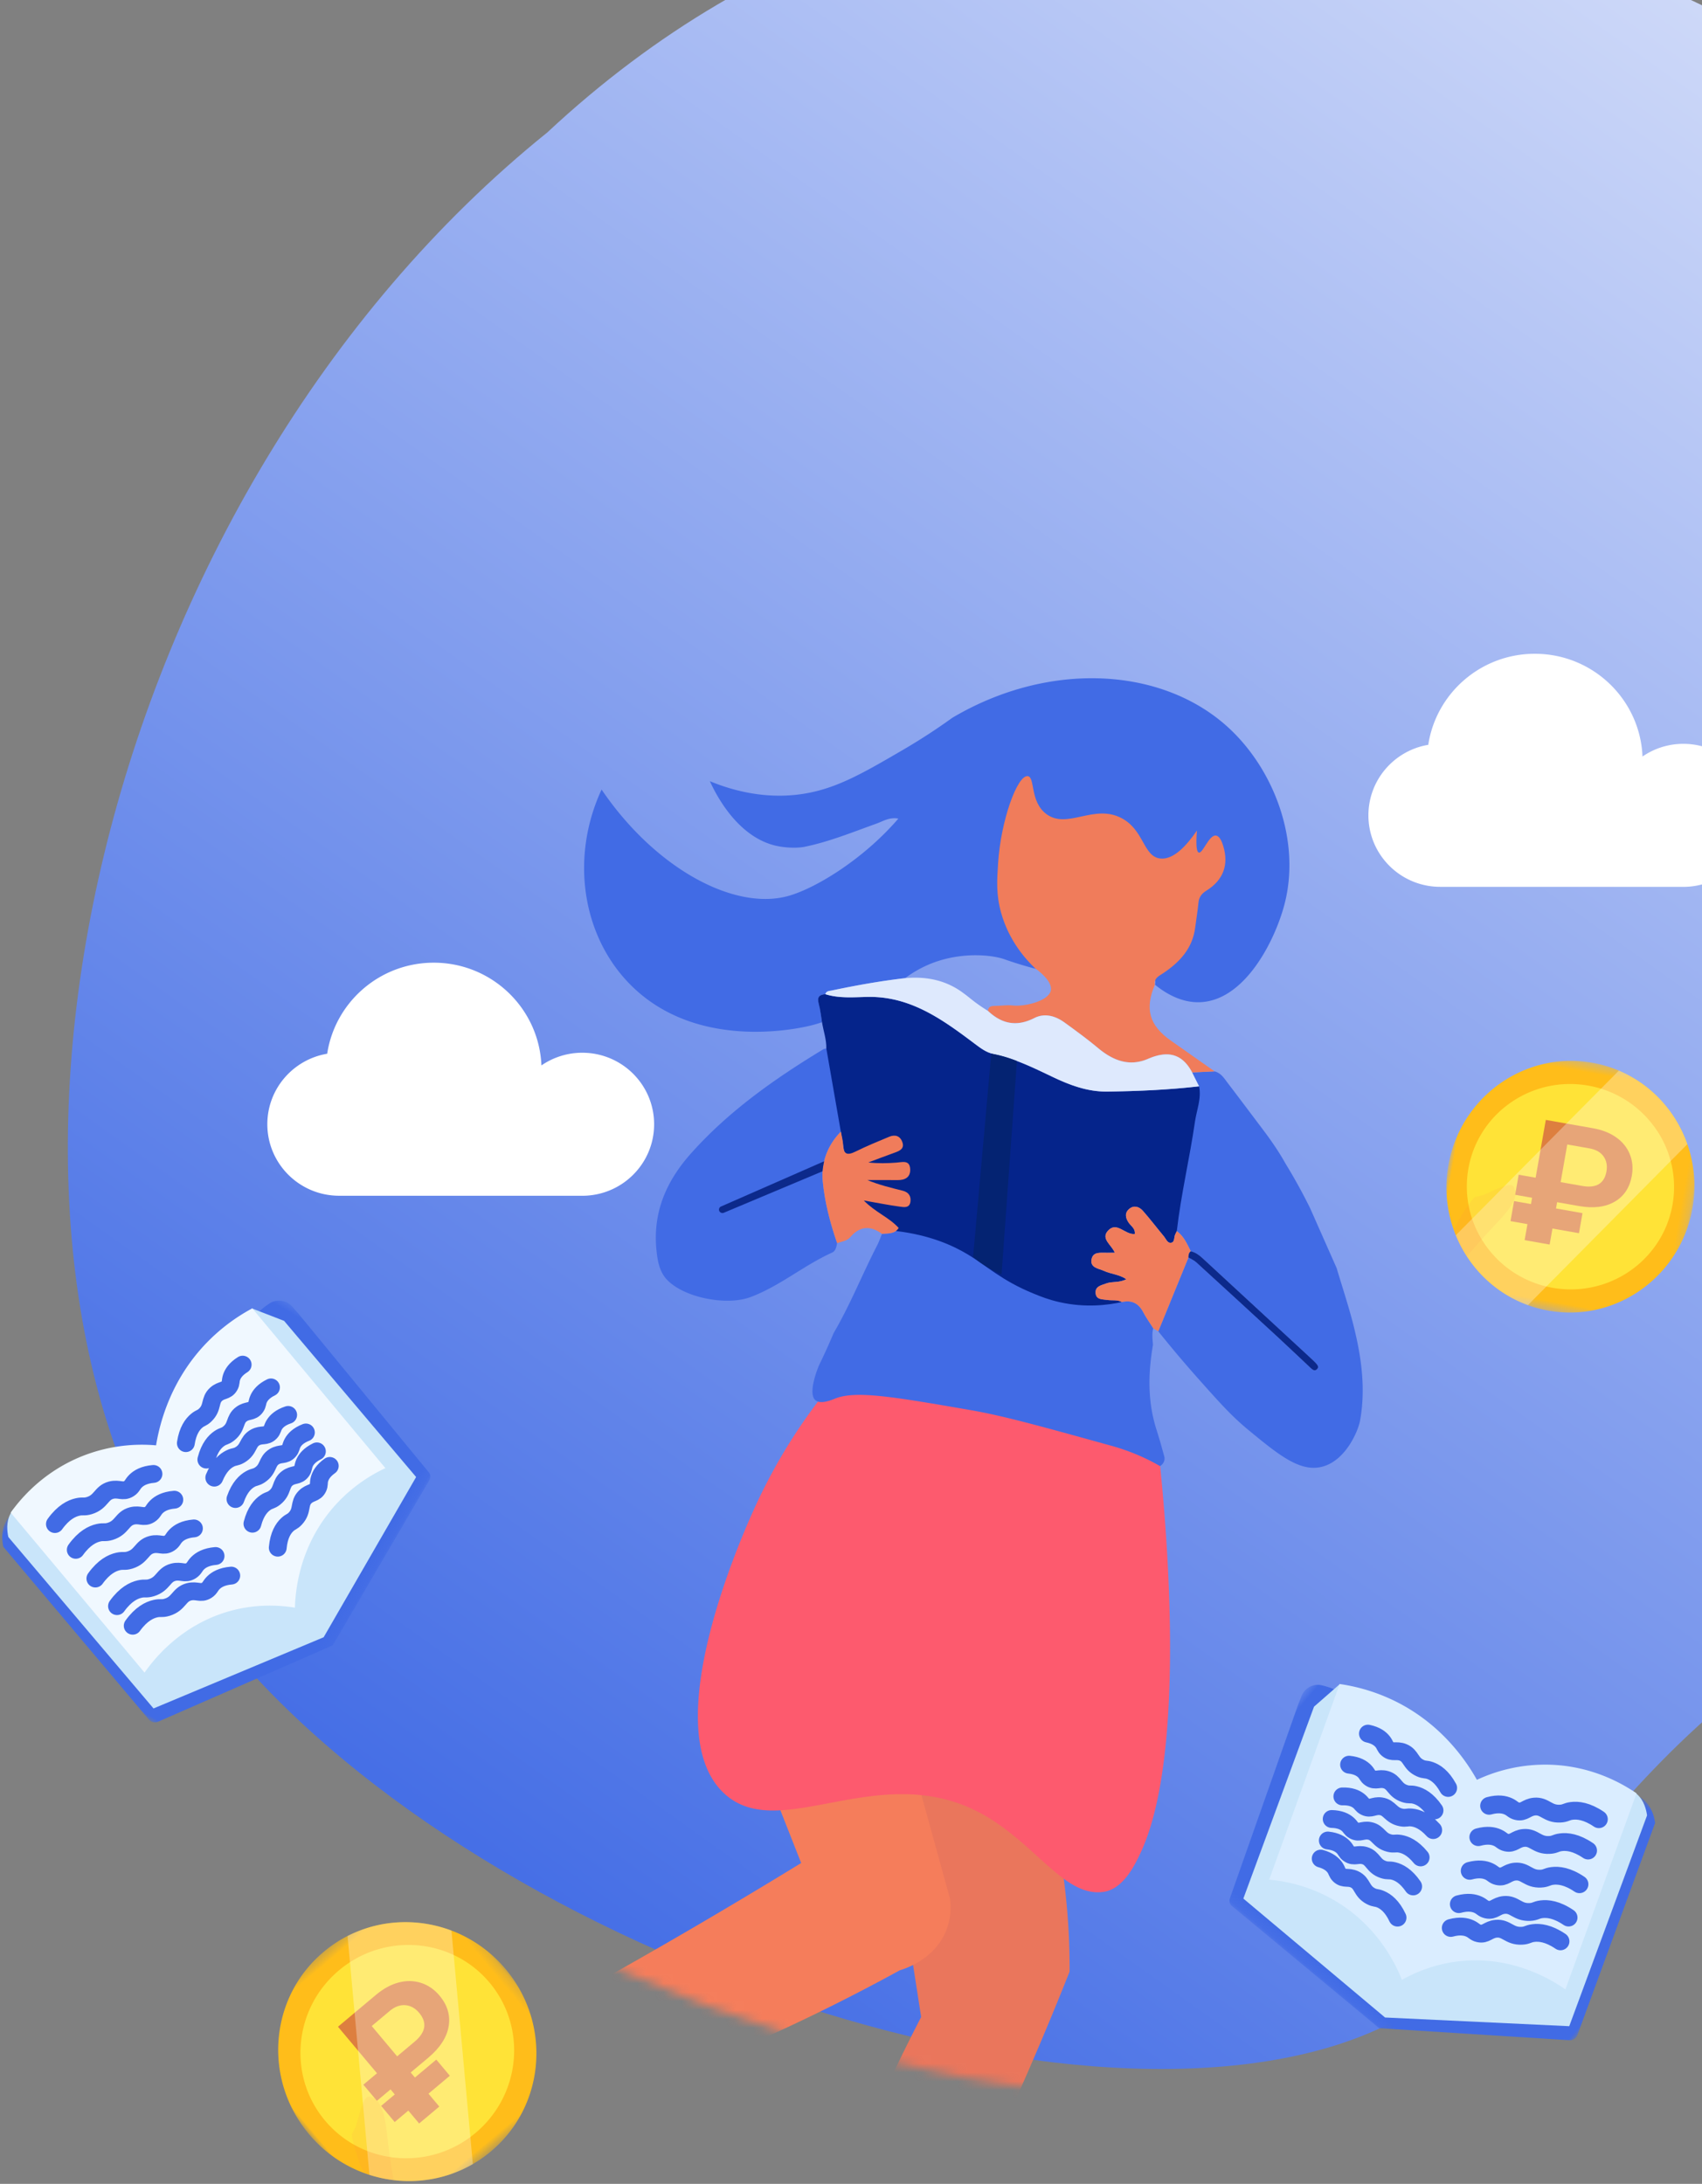 <svg xmlns="http://www.w3.org/2000/svg" xmlns:xlink="http://www.w3.org/1999/xlink" width="191" height="245" viewBox="0 0 191 245">
    <rect x="0" y="0" width="191" height="245" fill="#808080" stroke="none"/>
    <defs>
        <linearGradient id="b" x1="15.6%" x2="87.311%" y1="89.45%" y2="-.069%">
            <stop offset="0%" stop-color="#416BE5"/>
            <stop offset="100%" stop-color="#FFF"/>
        </linearGradient>
        <path id="a" d="M25.29 210.402C-4.86 170.47 7.31 89.359 54.89 45.217c45.657-48.99 112.542-37.987 158.12-7.556 54.532 36.408 78.244 112.952 55.3 139.236-9.607 11.005-19.942 4.66-45.702 18.054-39.632 20.606-38.74 47.88-64.228 58.062-34.887 13.938-106.198-6.995-133.09-42.611zm292.867 8.01c-15.808 0-28.625-12.41-28.625-27.72 0-15.311 12.817-27.722 28.625-27.722 15.809 0 28.626 12.41 28.626 27.723 0 15.308-12.817 27.72-28.626 27.72zm-93.848 34.289c-9.485 0-17.175-7.585-17.175-16.94 0-9.358 7.69-16.942 17.175-16.942s17.176 7.584 17.176 16.942c0 9.355-7.69 16.94-17.176 16.94z"/>
        <path id="d" d="M6.717 10.215C7.598 4.432 12.617 0 18.677 0c6.509.002 11.815 5.117 12.082 11.527a8.065 8.065 0 0 1 4.584-1.423c4.454 0 8.064 3.593 8.063 8.024 0 4.43-3.61 8.022-8.065 8.022l-27.278-.003C3.61 26.146 0 22.553 0 18.123c0-3.973 2.905-7.27 6.717-7.908z"/>
        <path id="e" d="M130.281-24.44c.881-5.784 5.9-10.216 11.96-10.215 6.51.001 11.815 5.116 12.082 11.526a8.065 8.065 0 0 1 4.585-1.423c4.454 0 8.063 3.593 8.063 8.024 0 4.43-3.611 8.022-8.065 8.022l-27.278-.003c-4.454-.001-8.064-3.593-8.063-8.024 0-3.973 2.904-7.27 6.716-7.908z"/>
        <path id="f" d="M.183.17h6.645v14.143H.183z"/>
        <path id="h" d="M0 0h48.316v38.833H0z"/>
        <path id="j" d="M0 0h48.316v38.833H0z"/>
        <path id="l" d="M0 .33h27.813v28.244H0z"/>
        <path id="n" d="M0 .342h28.806v29.217H0z"/>
    </defs>
    <g fill="none" fill-rule="evenodd">
        <g transform="translate(0 -22)">
            <mask id="c" fill="#fff">
                <use xlink:href="#a"/>
            </mask>
            <use fill="url(#b)" opacity=".947" transform="rotate(4 177.819 134.505)" xlink:href="#a"/>
            <g mask="url(#c)">
                <g fill="#FFF" transform="translate(30 130)">
                    <use xlink:href="#d"/>
                    <use xlink:href="#e"/>
                </g>
            </g>
            <g mask="url(#c)">
                <path fill="#416BE5" d="M92.732 139.621c.547.818 1.26 2.1 1.666 3.8a11.74 11.74 0 0 1-.038 5.54c-.555.566-1.391 1.582-1.806 3.05a6.855 6.855 0 0 0-.222 2.527c.222 2.352.834 4.672 1.61 6.927-.086.418-.145.871-.592 1.073-3.176 1.434-5.847 3.757-9.145 4.983-2.646.984-7.364.087-9.31-1.907-.88-.902-1.091-2.089-1.218-3.289-.45-4.256 1.058-7.787 3.889-10.952 4.247-4.748 9.381-8.358 14.796-11.64.107-.064.246-.075.37-.112"/>
                <path fill="#EA765C" d="M115.715 217.458a76.369 76.369 0 0 1 4.316 25.73 372.765 372.765 0 0 1-11.415 25.858 373.971 373.971 0 0 1-18.796 33.951l-5.027-2.13a202.746 202.746 0 0 1 5.632-21.47 203.736 203.736 0 0 1 12.947-31.118l-5.265-33.888 17.608 3.067"/>
                <path fill="#F57D5B" d="M38.506 259.461l3.43 5.56a218.099 218.099 0 0 0 26.543-7.477 217.439 217.439 0 0 0 32.498-14.505c.497-.144 3.884-1.182 5.2-4.452.589-1.461.534-2.8.432-3.578l-6-21.768-16.658 2.641 5.956 15.123a661.56 661.56 0 0 1-51.401 28.456"/>
                <path fill="#FD5A6E" d="M123.86 234.238c-4.183.617-7.23-4.766-12.758-8.213-11.84-7.384-23.468 3.16-29.868-2.858-7.683-7.224 2.092-28.985 3.367-31.822a62.533 62.533 0 0 1 8.452-13.712c4.746.293 10.051 1.112 15.871 2.06 7.344 1.195 14.256 3.877 21.224 6.341.655 6.34 3.133 32.477-2.13 43.778-.657 1.41-1.952 4.1-4.158 4.426"/>
                <path fill="#416BE5" d="M137.857 103.633c5.125 4.707 8.134 12.669 6.302 19.767-1.05 4.064-4.436 10.87-9.52 11.034-2.023.066-3.769-.94-5.033-1.97a.874.874 0 0 0 .03-.48c-.46-1.913-8.338-1.664-13.488-1.315a43.493 43.493 0 0 1-1.39-.39c-1.104-.33-1.878-.607-2.056-.669-1.37-.47-4.325-.772-7.356.183a12.77 12.77 0 0 0-3.768 1.941c-2.772.32-5.513.812-8.241 1.387-.29.061-.615.042-.712.416-.693.047-.952.34-.75 1.06.19.676.253 1.387.372 2.082-.232.078-.564.185-.966.296-.643.179-12.704 3.322-20.491-4.46-5.448-5.444-6.833-14.265-3.28-21.938 5.992 8.818 14.823 13.607 20.91 11.95 2.94-.802 8.117-3.89 12.063-8.313.139-.156.252-.287.329-.375-.989-.194-1.717.297-2.464.564-2.666.954-5.285 2.031-8.082 2.603-.507.104-1.672.167-2.908-.066-4.56-.86-7.048-5.882-7.696-7.3 4.415 1.82 7.898 1.731 9.794 1.512 4.063-.47 7.147-2.268 11.912-5.048a67.435 67.435 0 0 0 5.502-3.578c10.85-6.419 23.555-5.72 30.987 1.107M93.547 171.562c1.864-3.18 3.217-6.608 4.901-9.875.209-.406.355-.843.53-1.265.667-.064 1.39.035 1.85-.623 2.707.782 5.637 1.014 7.938 2.824 2.213 1.74 4.667 3.005 7.218 4.174 3.2 1.466 6.492 1.77 9.92 1.274 1.103-.251 1.869.143 2.388 1.134.327.627.747 1.206 1.126 1.807-.163.616-.08 1.237-.03 1.857-.552 3.203-.611 6.384.395 9.525.297.927.562 1.863.818 2.802.03.109.142.39.044.704-.093.3-.324.485-.464.578-.279-.161-.76-.433-1.376-.735a23.656 23.656 0 0 0-4.272-1.597c-8.01-2.22-12.014-3.329-15.678-3.962-8.551-1.478-12.827-2.217-15.148-1.278-.327.132-1.632.692-2.212.17-.814-.73.157-3.263.333-3.703.11-.274.152-.339.465-1a70.207 70.207 0 0 0 1.254-2.81M149.999 164.262c.66 2.232 1.407 4.443 1.96 6.7.842 3.435 1.309 6.927.66 10.452-.187 1.021-1.549 4.448-4.267 5.138-2.47.628-4.893-1.363-8.185-4.07-1.907-1.568-3.166-2.97-5.608-5.712a136.21 136.21 0 0 1-4.575-5.413l3.384-8.28c.291.175.623.306.869.53 3.096 2.826 6.185 5.661 9.267 8.503 1.194 1.1 2.364 2.227 3.551 3.335.217.202.484.454.768.136.215-.24.01-.476-.165-.665a9.725 9.725 0 0 0-.551-.539c-4.053-3.744-8.106-7.489-12.16-11.23-.381-.351-.798-.65-1.318-.775-.415-.825-.779-1.685-1.569-2.256-.624-2.084-1.698-6.812.23-12.01a17.749 17.749 0 0 1 2.274-4.236 8.321 8.321 0 0 1-.78-1.557c.84-.04 1.68-.08 2.52-.118.725.186 1.08.786 1.485 1.318 1.328 1.743 2.643 3.496 3.962 5.245 1.722 2.281 2.377 3.564 2.585 3.903a61.954 61.954 0 0 1 2.687 4.882l2.976 6.72"/>
                <path fill="#F07C5B" d="M136.305 142.195l-2.52.118c-1.131-2.144-2.776-2.468-4.946-1.527-2.09.907-3.918.203-5.587-1.187-1.214-1.011-2.493-1.949-3.774-2.878-1.03-.747-2.236-1.103-3.405-.509-1.99 1.012-3.662.655-5.207-.807.046-.522.417-.558.832-.558.644-.002 1.292-.118 1.932-.045 1.356.154 3.997-.485 4.288-1.647.266-1.06-1.477-2.327-1.769-2.535-1.063-1.014-2.933-3.09-3.809-6.24-.561-2.022-.46-3.578-.334-5.539.31-4.81 2.156-9.888 3.322-9.77.857.087.218 2.859 2.094 4.254 2.354 1.75 5.313-1.16 8.416.447 2.56 1.325 2.44 4.285 4.337 4.537 1.526.202 3.042-1.519 4.144-3.131-.152 1.972.025 2.422.215 2.47.453.115 1.135-2.013 1.927-1.907.406.054.657.658.807 1.15.654 2.14.012 3.855-1.912 5.047-.511.317-.806.715-.863 1.328-.087.93-.248 1.853-.365 2.781-.294 2.351-1.742 3.906-3.634 5.16-.458.303-1.015.547-.888 1.257-1.16 2.722-.633 4.579 1.783 6.277l4.916 3.454"/>
                <path fill="#05248B" d="M134.564 143.87c.281 1.371-.275 2.655-.465 3.971-.593 4.105-1.566 8.15-2.038 12.275-.055.116-.107.233-.167.345-.172.322-.036.882-.466.96-.42.075-.58-.437-.817-.72-.792-.952-1.541-1.94-2.359-2.868-.394-.448-.978-.65-1.5-.234-.571.454-.464 1.043-.076 1.592.269.38.762.658.668 1.246-1.11.105-2.015-1.454-3.006-.368-.842.923.429 1.599.763 2.473-.362 0-.618-.007-.874.002-.672.021-1.545-.17-1.729.707-.207.991.807 1.056 1.416 1.337.767.352 1.676.377 2.48.922-.788.43-1.566.22-2.251.475-.562.208-1.269.32-1.192 1.105.073.748.777.662 1.309.746.546.086 1.125-.047 1.644.235-1.562.341-4.073.67-6.993.015-1.232-.277-2.121-.635-2.913-.959-3.625-1.48-5.202-3.085-7.412-4.409-1.702-1.018-4.269-2.165-7.985-2.609-.02.002-.035-.001-.043-.01-.03-.037.054-.165.252-.383l-4.902-1.428-1.548-9.335v.008l-1.628-9.34c.02-1.01-.327-1.96-.484-2.942-.12-.695-.183-1.406-.373-2.082-.202-.72.057-1.013.75-1.06 1.545.483 3.14.336 4.714.303 4.84-.1 8.461 2.561 12.027 5.238.696.522 1.313.997 2.143 1.171 2.339.492 4.453 1.534 6.582 2.55 1.947.93 3.935 1.688 6.166 1.66 3.446-.044 6.883-.196 10.307-.59"/>
                <path fill="#DEE9FD" d="M134.564 143.87c-3.424.393-6.86.545-10.307.59-2.231.027-4.22-.731-6.166-1.66-2.13-1.017-4.243-2.06-6.582-2.55-.83-.175-1.447-.65-2.143-1.172-3.566-2.677-7.187-5.339-12.027-5.238-1.575.033-3.169.18-4.714-.303.097-.374.422-.355.712-.416 2.728-.575 5.47-1.067 8.239-1.386 1.716-.155 3.344.027 4.845.686a8.375 8.375 0 0 1 1.72 1.014c.586.42.885.721 1.676 1.28.437.308.806.542 1.049.69 1.545 1.462 3.217 1.82 5.207.807 1.169-.595 2.374-.238 3.405.51 1.28.928 2.56 1.866 3.774 2.877 1.669 1.39 3.496 2.094 5.587 1.187 2.17-.942 3.815-.617 4.946 1.527l.779 1.557"/>
                <path fill="#F07C5B" d="M93.942 161.465c-.776-2.255-1.387-4.575-1.61-6.927-.196-2.067.5-4.02 2.028-5.578v-.007c.09.497.24.993.258 1.493.04 1.083.484 1.19 1.393.742 1.231-.608 2.506-1.133 3.775-1.66.65-.269 1.212-.115 1.47.583.266.72-.232.977-.806 1.183-1.006.36-2.003.743-3.004 1.116 1.093.128 2.124.097 3.151.02.68-.051 1.494-.327 1.545.731.044.908-.567 1.245-1.437 1.231-1.122-.017-2.244-.004-3.366-.004 1.294.538 2.62.859 3.944 1.188.628.156.966.551.892 1.205-.086.776-.723.652-1.194.588-1.266-.172-2.521-.424-4.043-.69 1.276 1.308 2.81 1.886 3.872 3.037l.02.084c-.462.657-1.185.558-1.851.622-1.3-.953-2.489-.883-3.559.367-.383.447-.966.49-1.478.676M125.904 168.071c-.519-.282-1.097-.149-1.644-.235-.532-.085-1.236.002-1.309-.746-.077-.786.63-.897 1.192-1.105.685-.255 1.464-.046 2.251-.475-.804-.545-1.713-.57-2.48-.923-.61-.28-1.624-.345-1.415-1.336.183-.876 1.056-.686 1.728-.707.256-.008.512-.002.874-.002-.335-.874-1.605-1.55-.763-2.473.99-1.086 1.897.472 3.006.368.094-.589-.4-.866-.668-1.246-.388-.55-.495-1.138.075-1.593.523-.415 1.107-.213 1.501.235.818.929 1.567 1.916 2.36 2.867.236.284.396.796.816.72.43-.077.294-.637.466-.959.06-.112.112-.23.167-.345.789.571 1.153 1.431 1.568 2.257-.234.181-.257.44-.261.704l-3.384 8.28c-.19-.114-.378-.229-.566-.344-.379-.602-.799-1.181-1.126-1.808-.52-.99-1.285-1.385-2.388-1.134"/>
                <path fill="#0C298B" d="M133.368 163.078c.004-.265.027-.524.262-.705.52.123.936.422 1.316.774 4.055 3.742 8.108 7.486 12.161 11.23.189.175.377.35.552.539.175.19.379.425.164.665-.284.318-.55.067-.768-.136-1.188-1.108-2.357-2.234-3.551-3.335-3.083-2.842-6.17-5.677-9.268-8.503-.245-.224-.577-.355-.868-.53"/>
                <path fill="#416BE5" d="M81.073 157.702l10.94-4.92"/>
                <path fill="#0C298B" d="M81.073 158.086a.402.402 0 0 1-.354-.225.381.381 0 0 1 .192-.507l11.575-5.074-.061.292a8.509 8.509 0 0 0-.122.83l-11.07 4.65a.379.379 0 0 1-.16.034"/>
                <g transform="translate(84.379 300.612)">
                    <mask id="g" fill="#fff">
                        <use xlink:href="#f"/>
                    </mask>
                    <path fill="#02218D" d="M.457.17L.183 9.5c.3 3.096 2.453 4.985 4.179 4.801 1.408-.15 2.293-1.654 2.466-1.96L5.389 2.062.457.17z" mask="url(#g)"/>
                </g>
                <path fill="#02218D" d="M42.78 264.689l-3.302-5.705-7.522 4.166c-.18.105-1.693 1.025-1.927 2.897-.223 1.786.899 3.005 1.055 3.17a23.5 23.5 0 0 0 11.696-4.528"/>
                <path fill="#042372" d="M111.24 140.21l-2.04 22.807a12.908 12.908 0 0 0 3.195 1.96l1.726-23.942a13.826 13.826 0 0 0-2.881-.825"/>
            </g>
        </g>
        <g transform="rotate(-60 153.792 94.53)">
            <mask id="i" fill="#fff">
                <use xlink:href="#h"/>
            </mask>
            <path fill="#416BE5" d="M11.232.003c-1.153.041-2.057.71-2.567 1.165L.054 24.988a.906.906 0 0 0 .314 1.037l17.22 12.69 21.473.118a.757.757 0 0 0 .713-.491L47.9 16.709l.311-.924c.31-.923-.084-1.949-.951-2.392a8.174 8.174 0 0 0-2.201-.762c-4.974-.942-7.863 3.548-13.5 3.946-4.036.285-7.272-1.623-8.186-2.278C17.438 10.046 15.869-.163 11.232.003" mask="url(#i)"/>
        </g>
        <path fill="#C9E5FA" d="M1.175 169.815c-.502.948-.376 1.99-.24 2.616l16.293 19.233 19.092-7.987 10.378-17.975-14.817-17.52-3.584-1.385c-1.709 13.63-6.012 18.318-9.786 19.994-6.237 2.77-15.316-.788-17.336 3.024"/>
        <path fill="#F0F8FF" d="M16.222 187.643L1.2 169.698c.978-1.376 3.492-4.514 7.986-6.323a18.117 18.117 0 0 1 8.328-1.227c.364-2.221 1.485-7.04 5.461-11.28a20.802 20.802 0 0 1 5.34-4.09l14.933 17.924c-1.52.715-4.1 2.185-6.32 4.98-3.43 4.315-3.783 8.992-3.83 10.677-1.614-.264-4.264-.47-7.315.383-5.565 1.554-8.617 5.55-9.56 6.9"/>
        <path stroke="#416BE5" stroke-linecap="round" stroke-width="2" d="M6.163 170.98c.957-1.328 1.876-1.766 2.546-1.917.613-.139.716.03 1.325-.159 1.342-.417 1.303-1.428 2.435-1.725.877-.23 1.323.261 2.004-.178.382-.245.377-.486.749-.851.345-.339.934-.705 2-.795M20.856 161.902c.215-1.419.757-2.128 1.219-2.514.422-.353.57-.262.97-.653.88-.86.444-1.634 1.208-2.32.592-.53 1.136-.324 1.492-.939.2-.343.1-.53.243-.963.134-.402.447-.924 1.243-1.42M23.157 163.746c.36-1.389.973-2.038 1.472-2.374.457-.307.594-.202 1.032-.55.965-.765.612-1.579 1.443-2.181.644-.466 1.164-.205 1.581-.78.234-.321.154-.517.342-.933.175-.386.54-.872 1.383-1.283M24.048 165.772c.547-1.327 1.242-1.887 1.783-2.152.494-.242.616-.12 1.097-.404 1.06-.627.821-1.481 1.727-1.965.701-.374 1.18-.045 1.673-.557.275-.287.222-.491.465-.878.226-.359.654-.79 1.545-1.084M26.422 168.17c.476-1.355 1.14-1.95 1.667-2.243.48-.268.609-.152 1.074-.462 1.025-.681.742-1.522 1.62-2.053.681-.41 1.177-.107 1.642-.645.26-.3.196-.502.418-.9.207-.37.611-.825 1.486-1.164M28.327 170.94c.358-1.389.969-2.04 1.467-2.377.456-.308.594-.203 1.032-.551.962-.768.608-1.582 1.437-2.185.643-.468 1.163-.208 1.58-.784.232-.322.152-.517.339-.934.174-.386.538-.873 1.38-1.287M31.17 173.63c.13-1.429.628-2.17 1.066-2.582.4-.377.554-.295.93-.71.826-.912.346-1.658 1.067-2.387.56-.565 1.115-.392 1.434-1.027.178-.355.067-.535.185-.976.11-.41.39-.949 1.155-1.492M8.503 173.871c.956-1.328 1.876-1.766 2.546-1.918.612-.138.715.03 1.325-.158 1.342-.417 1.302-1.428 2.435-1.725.877-.231 1.322.26 2.004-.178.382-.245.377-.487.748-.851.346-.339.935-.706 2.002-.795M10.703 177.092c.957-1.328 1.876-1.766 2.546-1.918.613-.138.716.03 1.326-.158 1.341-.417 1.302-1.428 2.434-1.726.878-.23 1.323.262 2.005-.177.381-.245.377-.486.748-.851.345-.34.935-.706 2.001-.795M13.13 180.187c.957-1.328 1.877-1.766 2.547-1.917.612-.139.715.03 1.325-.159 1.342-.417 1.302-1.428 2.435-1.725.877-.23 1.322.261 2.004-.178.381-.245.377-.486.748-.851.346-.339.935-.705 2.002-.795M14.893 182.386c.957-1.328 1.877-1.766 2.547-1.918.612-.138.715.03 1.325-.159 1.341-.416 1.302-1.427 2.435-1.725.877-.23 1.323.261 2.004-.177.381-.246.377-.487.748-.852.346-.338.935-.705 2.001-.795"/>
        <g>
            <g transform="scale(-1 1) rotate(-40 190.8 369.897)">
                <mask id="k" fill="#fff">
                    <use xlink:href="#j"/>
                </mask>
                <path fill="#416BE5" d="M11.232.003c-1.153.041-2.057.71-2.567 1.165L.054 24.988a.906.906 0 0 0 .314 1.037l17.22 12.69 21.473.118a.757.757 0 0 0 .713-.491L47.9 16.709l.311-.924c.31-.923-.084-1.949-.951-2.392a8.174 8.174 0 0 0-2.201-.762c-4.974-.942-7.863 3.548-13.5 3.946-4.036.285-7.272-1.623-8.186-2.278C17.438 10.046 15.869-.163 11.232.003" mask="url(#k)"/>
            </g>
            <path fill="#C9E5FA" d="M183.714 201.289c.796.719 1.034 1.742 1.12 2.376l-8.732 23.646-20.672-.976-15.9-13.341 7.931-21.53 2.894-2.53c6.268 12.224 11.915 15.158 16.035 15.442 6.808.47 14.123-5.978 17.324-3.087"/>
            <path fill="#DAEDFF" d="M175.672 223.188l7.98-22.001c-1.39-.958-4.825-3.048-9.668-3.21a18.117 18.117 0 0 0-8.245 1.695c-1.102-1.963-3.803-6.107-8.99-8.731a20.802 20.802 0 0 0-6.415-2.018l-7.903 21.95c1.674.152 4.6.652 7.643 2.518 4.697 2.883 6.63 7.157 7.25 8.724 1.426-.8 3.846-1.9 7.004-2.142 5.761-.443 9.996 2.269 11.344 3.215"/>
            <path stroke="#416BE5" stroke-linecap="round" stroke-width="2" d="M179.426 204.09c-1.354-.92-2.368-1.018-3.049-.932-.623.08-.662.274-1.3.305-1.403.067-1.712-.896-2.877-.789-.904.084-1.154.698-1.945.519-.442-.1-.52-.328-.994-.544-.44-.2-1.119-.343-2.152-.063M162.514 200.584c-.688-1.26-1.44-1.74-2.005-1.945-.517-.187-.626-.052-1.135-.283-1.121-.507-.977-1.383-1.93-1.766-.737-.295-1.177.084-1.722-.372-.305-.255-.275-.464-.558-.822-.263-.332-.736-.715-1.653-.91M160.983 203.104c-.814-1.182-1.612-1.583-2.196-1.728-.534-.132-.627.014-1.158-.163-1.168-.39-1.115-1.275-2.102-1.556-.764-.218-1.163.205-1.752-.192-.33-.222-.322-.433-.64-.76-.297-.303-.807-.635-1.74-.733M160.837 205.312c-.967-1.06-1.812-1.348-2.41-1.412-.548-.059-.62.099-1.17-.004-1.21-.227-1.278-1.112-2.294-1.256-.787-.112-1.125.361-1.763.048-.356-.175-.377-.385-.737-.665-.335-.26-.885-.52-1.823-.49M159.426 208.377c-.91-1.11-1.738-1.442-2.332-1.537-.544-.088-.625.066-1.168-.066-1.196-.29-1.218-1.177-2.225-1.375-.78-.153-1.142.302-1.762-.045-.348-.193-.357-.404-.702-.703-.32-.278-.856-.566-1.794-.586M158.585 211.633c-.812-1.183-1.609-1.586-2.192-1.732-.534-.134-.628.012-1.158-.166-1.167-.392-1.112-1.278-2.098-1.561-.764-.22-1.164.202-1.752-.197-.33-.222-.32-.433-.639-.76-.295-.305-.804-.638-1.737-.738M156.833 215.133c-.611-1.299-1.333-1.824-1.885-2.062-.505-.218-.621-.088-1.116-.35-1.089-.573-.893-1.44-1.82-1.878-.719-.34-1.181.014-1.698-.474-.289-.273-.247-.48-.508-.854-.243-.348-.691-.758-1.596-1.007M178.216 207.606c-1.354-.92-2.368-1.018-3.049-.93-.623.079-.662.272-1.3.303-1.403.068-1.711-.896-2.877-.788-.904.083-1.154.698-1.945.519-.442-.1-.52-.329-.994-.544-.44-.2-1.119-.344-2.152-.063M177.25 211.386c-1.354-.921-2.368-1.018-3.049-.932-.623.08-.662.274-1.3.305-1.403.067-1.712-.896-2.878-.789-.903.083-1.153.698-1.944.519-.442-.1-.52-.328-.994-.544-.44-.2-1.12-.343-2.152-.063M176.027 215.125c-1.353-.921-2.367-1.018-3.048-.932-.623.08-.662.274-1.3.305-1.403.067-1.712-.897-2.878-.789-.903.083-1.153.698-1.944.519-.442-.1-.52-.329-.994-.544-.44-.2-1.12-.344-2.153-.063M175.122 217.793c-1.353-.92-2.367-1.018-3.048-.93-.623.078-.662.273-1.3.303-1.403.068-1.712-.896-2.878-.788-.903.083-1.153.698-1.944.518-.442-.1-.52-.328-.994-.544-.44-.2-1.12-.343-2.152-.062"/>
        </g>
        <g>
            <g transform="rotate(10 -583.192 1001.506)">
                <mask id="m" fill="#fff">
                    <use xlink:href="#l"/>
                </mask>
                <path fill="#FFBD1A" d="M24.641 17.259c-1.228 4.857-5.568 8.447-10.734 8.447-2.996 0-5.712-1.21-7.707-3.17a11.302 11.302 0 0 1-3.376-8.084c0-.97.12-1.91.347-2.808 1.23-4.857 5.57-8.447 10.736-8.447 2.995 0 5.712 1.21 7.706 3.17a11.303 11.303 0 0 1 3.377 8.085c0 .97-.122 1.91-.349 2.807m.018-11.763C22.109 2.343 18.239.33 13.907.33 6.874.33 1.06 5.632.13 12.515A14.418 14.418 0 0 0 0 14.452a14.2 14.2 0 0 0 3.154 8.955l.6-.171-.6.171c2.551 3.155 6.42 5.167 10.753 5.167 7.032 0 12.845-5.302 13.775-12.185.086-.633.13-1.28.13-1.937 0-3.4-1.182-6.519-3.153-8.956" mask="url(#m)"/>
            </g>
            <path fill="#FFE337" d="M185.637 126.392a11.652 11.652 0 0 0-7.402-4.6c-5.34-.941-10.462 1.885-12.596 6.555-.394.863-.685 1.79-.857 2.766a11.421 11.421 0 0 0 2.053 8.76 11.65 11.65 0 0 0 7.401 4.599c5.34.941 10.463-1.884 12.595-6.555a11.423 11.423 0 0 0-1.194-11.526"/>
            <path fill="#DD7F3F" d="M175.137 132.619l2.423.427c1.572.277 2.479-.267 2.72-1.632.113-.648.006-1.207-.323-1.675-.329-.469-.846-.768-1.55-.899l-2.525-.445-.745 4.224zm2.057 5.73l-2.975-.524-.317 1.797-2.807-.495.317-1.797-1.9-.335.397-2.251 1.9.335.124-.705-1.9-.334.397-2.251 1.9.335 1.143-6.485 5.296.934c1.023.18 1.89.521 2.598 1.022.71.5 1.218 1.127 1.526 1.879.308.751.386 1.559.234 2.424-.235 1.334-.878 2.306-1.928 2.917-1.05.61-2.39.772-4.017.485l-2.442-.43-.124.704 2.975.524-.397 2.252z"/>
            <path fill="#FFF" d="M181.671 120.109l-18.3 18.469c.212.517.452 1.02.72 1.507 1.595 2.881 4.175 5.171 7.373 6.334l17.892-18.058a14.205 14.205 0 0 0-.977-2.181 13.877 13.877 0 0 0-6.708-6.071" opacity=".3"/>
            <path fill="#FF8A54" d="M166.548 134.034c1.842-.852 3.073-1.433 3.336-.868.263.565.576 1.418-1.699 3.81-2.276 2.392-3.586 3.996-3.586 3.996s-1.269-2.179-1.394-2.84c-.125-.66 2.12-3.795 2.287-3.825.166-.031 1.056-.273 1.056-.273" opacity=".1"/>
        </g>
        <g>
            <g transform="rotate(-40 325.7 79.553)">
                <mask id="o" fill="#fff">
                    <use xlink:href="#n"/>
                </mask>
                <path fill="#FFBD1A" d="M25.521 17.854c-1.272 5.025-5.767 8.738-11.118 8.738-3.102 0-5.916-1.25-7.981-3.279a11.685 11.685 0 0 1-3.497-8.363c0-1.003.125-1.976.36-2.904C4.557 7.02 9.051 3.308 14.402 3.308c3.103 0 5.916 1.25 7.982 3.28a11.686 11.686 0 0 1 3.497 8.362c0 1.003-.126 1.976-.36 2.904m.017-12.168C22.9 2.424 18.891.342 14.403.342 7.12.342 1.1 5.826.136 12.946A14.898 14.898 0 0 0 0 14.95c0 3.517 1.226 6.744 3.267 9.265l.62-.178-.62.178c2.642 3.262 6.649 5.344 11.136 5.344 7.284 0 13.304-5.485 14.268-12.605.088-.655.135-1.324.135-2.004 0-3.516-1.225-6.743-3.267-9.264" mask="url(#o)"/>
            </g>
            <path fill="#FFE337" d="M46.624 218.224c-2.994-.197-6.08.72-8.574 2.813-4.302 3.61-5.472 9.553-3.192 14.35.422.886.962 1.733 1.622 2.518 2.159 2.573 5.186 3.991 8.31 4.196 2.996.196 6.08-.721 8.574-2.814 4.301-3.61 5.474-9.552 3.191-14.348a11.779 11.779 0 0 0-1.62-2.52c-2.158-2.573-5.187-3.99-8.31-4.195"/>
            <path fill="#DD7F3F" d="M44.568 230.692l1.953-1.638c1.266-1.062 1.439-2.143.517-3.241-.438-.522-.952-.808-1.543-.859-.59-.05-1.171.16-1.743.632l-2.036 1.708 2.852 3.398zm5.913 2.178l-2.397 2.012 1.213 1.446-2.262 1.897-1.213-1.446-1.53 1.284-1.52-1.811 1.53-1.284-.475-.567-1.53 1.284-1.52-1.811 1.53-1.284-4.378-5.218 4.266-3.58c.824-.691 1.671-1.152 2.54-1.382.87-.23 1.704-.216 2.505.039.801.255 1.494.73 2.077 1.426.901 1.074 1.244 2.23 1.029 3.469-.216 1.238-.979 2.408-2.29 3.509l-1.968 1.65.476.567 2.397-2.011 1.52 1.811z"/>
            <path fill="#FFF" d="M39.004 217.192l2.453 26.794c.551.177 1.11.322 1.675.432 3.345.65 6.878.126 9.93-1.637l-2.4-26.198a14.694 14.694 0 0 0-2.379-.676 14.374 14.374 0 0 0-9.28 1.285" opacity=".3"/>
            <path fill="#FF8A54" d="M39.97 238.447c.552-2.029.912-3.391 1.535-3.224.622.167 1.507.485 1.888 3.88.38 3.396.78 5.502.78 5.502s-2.572-.442-3.179-.782c-.607-.34-1.597-4.205-1.51-4.357.086-.153.487-1.02.487-1.02" opacity=".1"/>
        </g>
    </g>
</svg>
